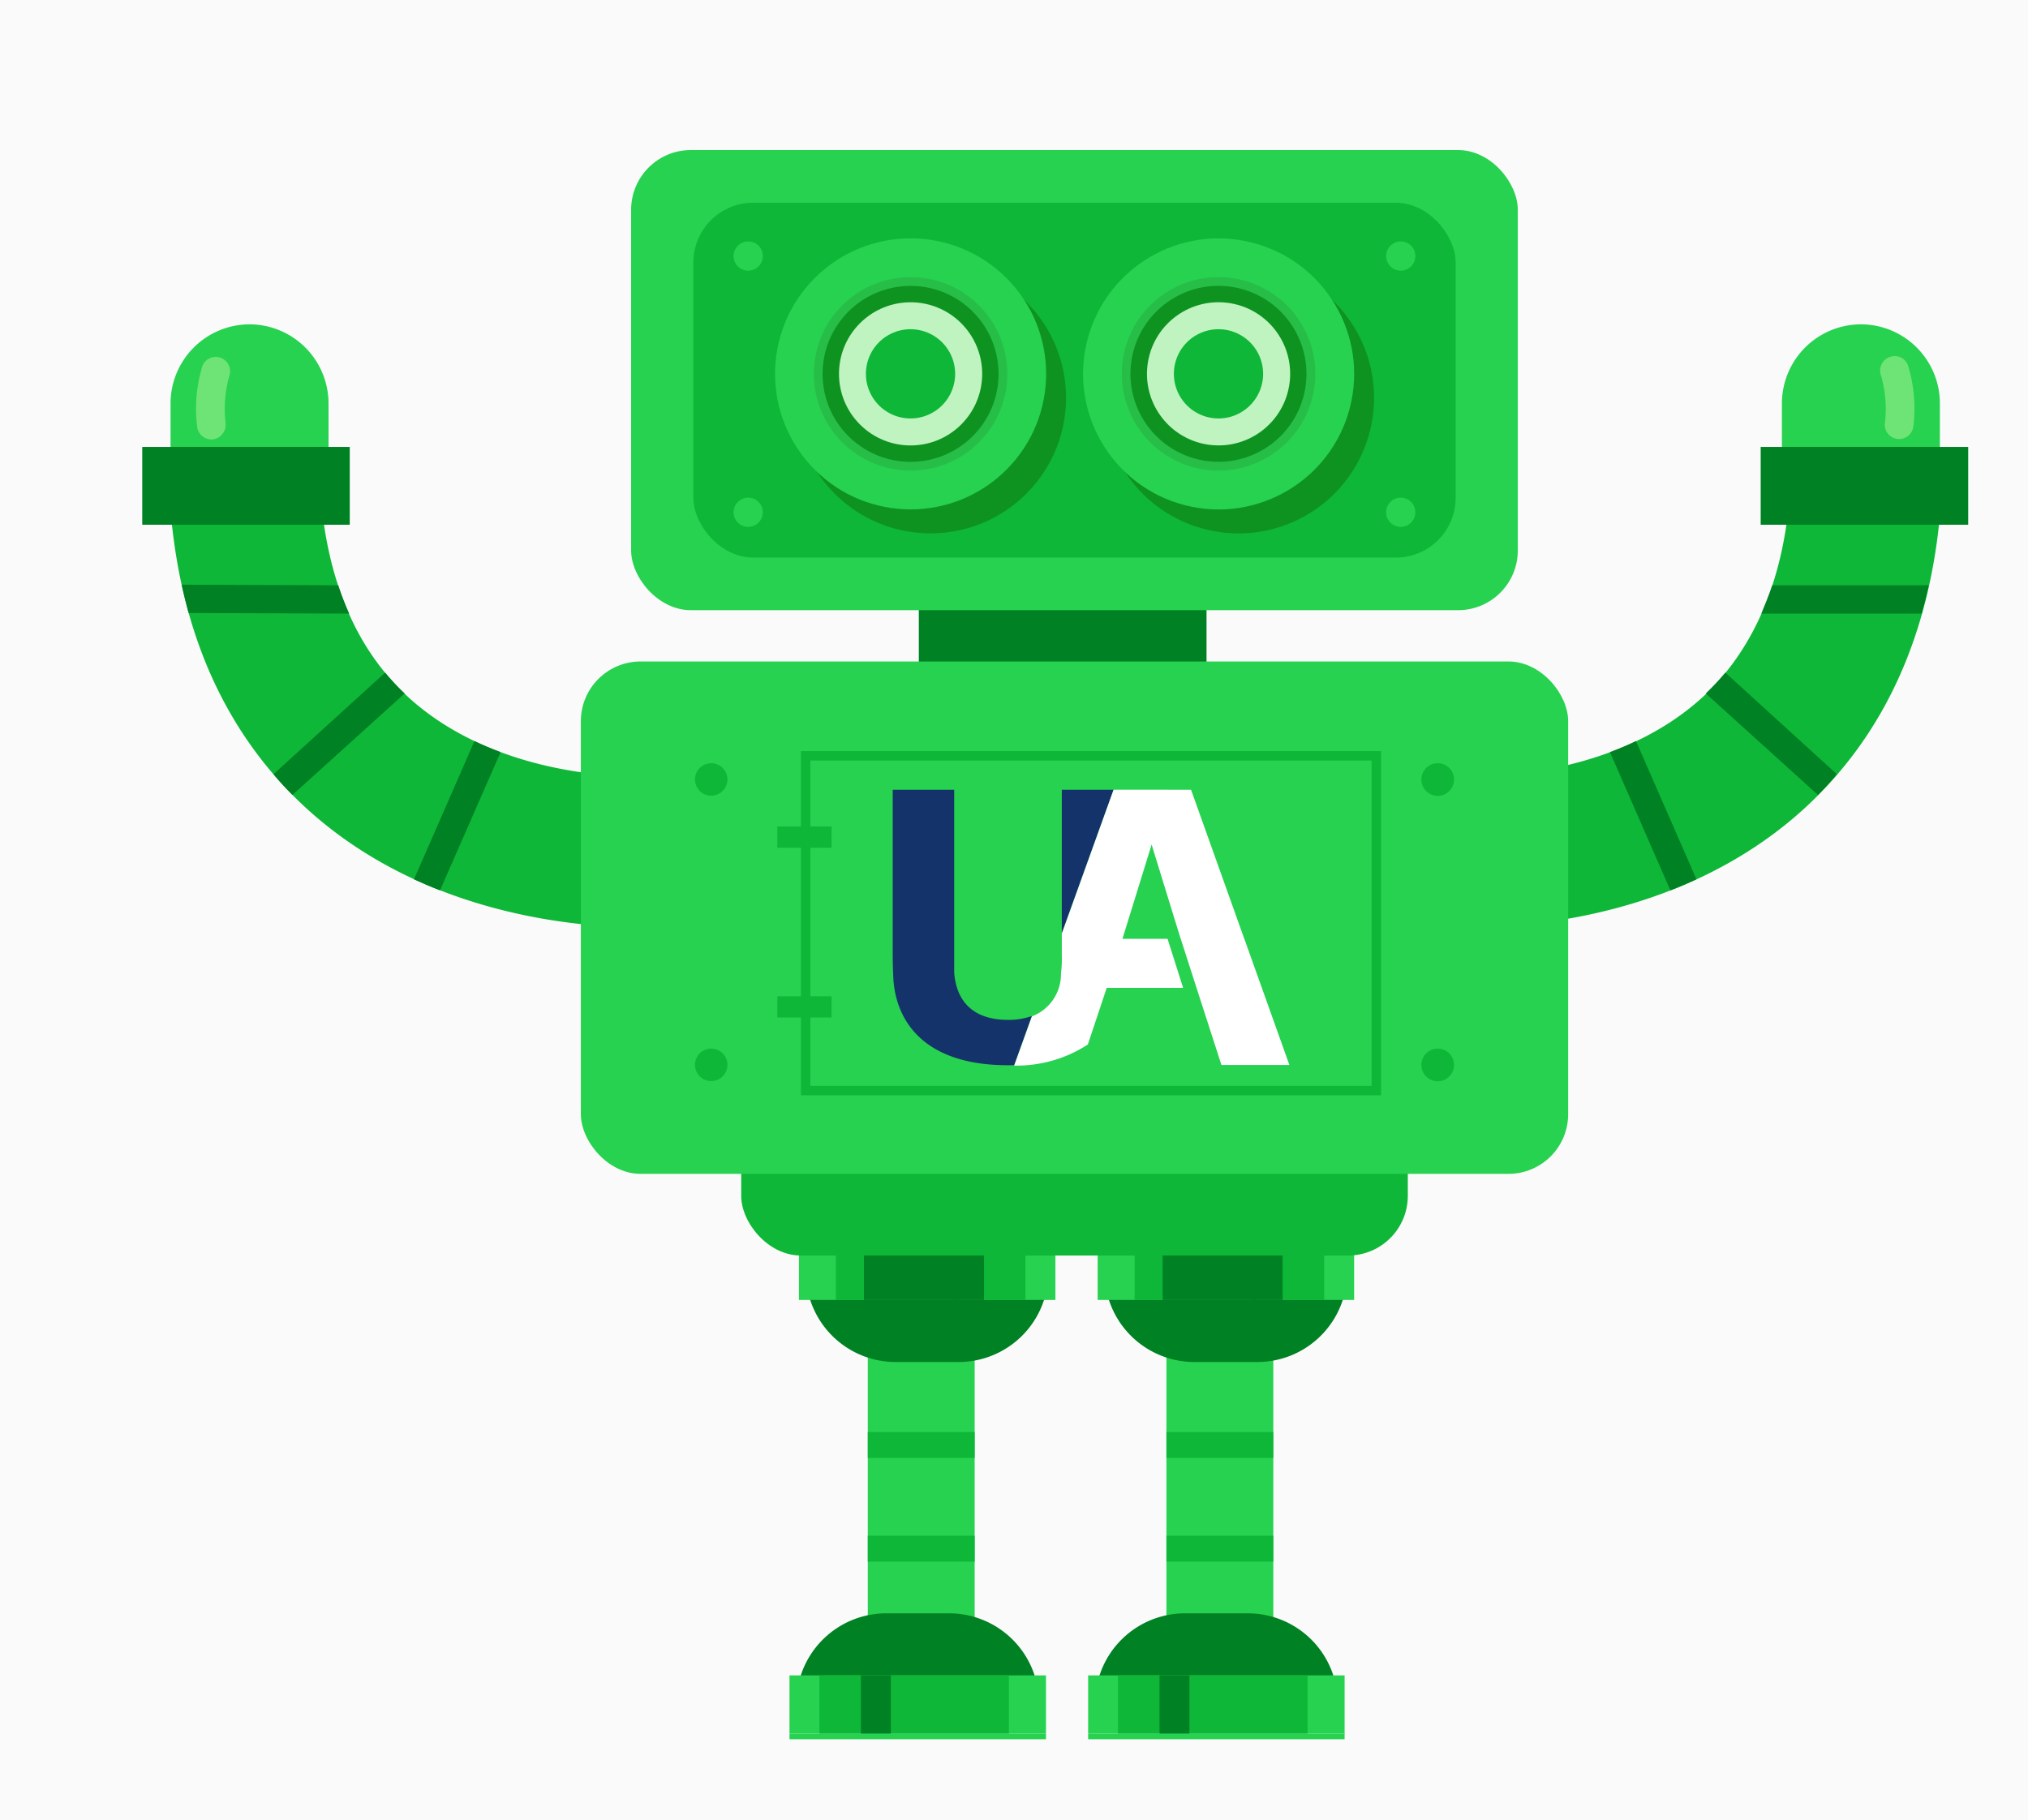 <svg xmlns="http://www.w3.org/2000/svg" viewBox="0 0 215 193"><defs><style>.cls-1{isolation:isolate;}.cls-2{fill:#fafafa;}.cls-3{fill:#27d250;}.cls-4{fill:#0eb737;}.cls-5{fill:#008123;}.cls-6{fill:#6fe476;}.cls-7{fill:#0e9321;}.cls-8{fill:#27be48;}.cls-9{fill:#bff4c0;}.cls-10{fill:#14336a;}.cls-11,.cls-12{fill:#fff;}.cls-12{opacity:0.3;mix-blend-mode:screen;}</style></defs><title>mr-roboto2</title><g class="cls-1"><g id="Background"><rect class="cls-2" x="-133" y="-128" width="500" height="500"/></g><g id="Objects"><path class="cls-3" d="M197.29,58.64h0a8.4,8.4,0,0,1-8.38-8.37v-7.5a8.4,8.4,0,0,1,8.38-8.38h0a8.39,8.39,0,0,1,8.37,8.38v7.5A8.39,8.39,0,0,1,197.29,58.64Z"/><path class="cls-4" d="M189.73,52.64C189,61.57,186,68.56,181,73.46c-10,9.62-25.53,8.88-25.86,8.86a8,8,0,0,0-1.05,16c.15,0,.88,0,2.06,0,5.9,0,23.12-1.11,35.81-13.22,8.35-8,13-18.89,13.86-32.48Z"/><path class="cls-5" d="M192.73,84.29c.71-.71,1.39-1.44,2-2.2L182.91,71.32a26.59,26.59,0,0,1-2,2.14l-.07.07Z"/><path class="cls-5" d="M187.89,62.06c-.34,1-.74,2-1.16,3l17,0q.42-1.47.75-3Z"/><path class="cls-5" d="M177.09,94.41c.92-.35,1.84-.75,2.76-1.17l-6.41-14.66q-1.38.66-2.76,1.17Z"/><rect class="cls-5" x="186.66" y="47.39" width="22" height="8.25"/><path class="cls-6" d="M200.11,45.94a1.55,1.55,0,0,1-.29-1,12.72,12.72,0,0,0-.39-5.08,1.53,1.53,0,0,1,.9-2,1.5,1.5,0,0,1,1.94.87,15.48,15.48,0,0,1,.58,6.43,1.52,1.52,0,0,1-2.74.77Z"/><path class="cls-3" d="M26.46,58.64h0a8.4,8.4,0,0,0,8.37-8.37v-7.5a8.4,8.4,0,0,0-8.37-8.38h0a8.4,8.4,0,0,0-8.38,8.38v7.5A8.4,8.4,0,0,0,26.46,58.64Z"/><path class="cls-4" d="M34,52.64c.76,8.93,3.7,15.92,8.79,20.82,10,9.62,25.53,8.88,25.86,8.86a8,8,0,0,1,1,16c-.15,0-.88,0-2,0-5.91,0-23.13-1.11-35.82-13.22-8.35-8-13-18.89-13.86-32.48Z"/><path class="cls-5" d="M31,84.29c-.7-.71-1.39-1.44-2-2.2L40.83,71.32a25,25,0,0,0,2,2.14l.07.07Z"/><path class="cls-5" d="M35.86,62.06a31.6,31.6,0,0,0,1.16,3L20,65c-.27-1-.52-2-.74-3Z"/><path class="cls-5" d="M46.65,94.41c-.92-.35-1.84-.75-2.76-1.17L50.3,78.58c.92.44,1.85.83,2.77,1.17Z"/><rect class="cls-5" x="15.08" y="47.39" width="22" height="8.25" transform="translate(52.16 103.03) rotate(180)"/><path class="cls-6" d="M23.63,45.94a1.45,1.45,0,0,0,.29-1,13.19,13.19,0,0,1,.39-5.08,1.52,1.52,0,0,0-2.84-1.08,15.39,15.39,0,0,0-.57,6.43,1.52,1.52,0,0,0,1.65,1.38A1.49,1.49,0,0,0,23.63,45.94Z"/><rect class="cls-5" x="97.41" y="62.64" width="30.5" height="12"/><rect class="cls-3" x="92" y="142.59" width="11.33" height="39.47"/><rect class="cls-4" x="92" y="151.84" width="11.33" height="2.75"/><rect class="cls-4" x="92" y="162.84" width="11.33" height="2.75"/><rect class="cls-4" x="92" y="172.31" width="11.33" height="2.75"/><path class="cls-5" d="M85.5,136.05a9.52,9.52,0,0,0,9.42,8.37h6.74a9.52,9.52,0,0,0,9.42-8.37Z"/><rect class="cls-3" x="84.7" y="131.67" width="27.19" height="6.17"/><rect class="cls-3" x="84.7" y="131.07" width="27.19" height="0.6"/><rect class="cls-4" x="88.62" y="131.67" width="20.09" height="6.17"/><rect class="cls-5" x="101.15" y="131.67" width="3.17" height="6.17"/><rect class="cls-5" x="91.59" y="131.67" width="9.81" height="6.17"/><path class="cls-5" d="M110.08,179.44a9.53,9.53,0,0,0-9.42-8.37H93.92a9.53,9.53,0,0,0-9.42,8.37Z"/><rect class="cls-3" x="83.7" y="177.66" width="27.19" height="6.17" transform="translate(194.59 361.48) rotate(180)"/><rect class="cls-3" x="83.7" y="183.83" width="27.19" height="0.6" transform="translate(194.59 368.25) rotate(180)"/><rect class="cls-4" x="86.87" y="177.66" width="20.09" height="6.17" transform="translate(193.83 361.48) rotate(180)"/><rect class="cls-5" x="91.27" y="177.66" width="3.17" height="6.17" transform="translate(185.71 361.48) rotate(180)"/><rect class="cls-3" x="123.66" y="142.59" width="11.33" height="39.47"/><rect class="cls-4" x="123.66" y="151.84" width="11.33" height="2.75"/><rect class="cls-4" x="123.66" y="162.84" width="11.33" height="2.75"/><rect class="cls-4" x="123.66" y="172.31" width="11.33" height="2.75"/><path class="cls-5" d="M117.17,136.05a9.52,9.52,0,0,0,9.42,8.37h6.74a9.52,9.52,0,0,0,9.42-8.37Z"/><rect class="cls-3" x="116.37" y="131.67" width="27.19" height="6.17"/><rect class="cls-3" x="116.37" y="131.07" width="27.19" height="0.6"/><rect class="cls-4" x="120.29" y="131.67" width="20.09" height="6.17"/><rect class="cls-5" x="132.81" y="131.67" width="3.17" height="6.17"/><rect class="cls-5" x="123.26" y="131.67" width="9.81" height="6.17"/><path class="cls-5" d="M141.75,179.44a9.53,9.53,0,0,0-9.42-8.37h-6.74a9.53,9.53,0,0,0-9.42,8.37Z"/><rect class="cls-3" x="115.37" y="177.66" width="27.19" height="6.17" transform="translate(257.92 361.48) rotate(180)"/><rect class="cls-3" x="115.37" y="183.83" width="27.19" height="0.6" transform="translate(257.92 368.25) rotate(180)"/><rect class="cls-4" x="118.54" y="177.66" width="20.09" height="6.17" transform="translate(257.16 361.48) rotate(180)"/><rect class="cls-5" x="122.94" y="177.66" width="3.17" height="6.17" transform="translate(249.04 361.48) rotate(180)"/><rect class="cls-3" x="66.91" y="15.91" width="94" height="48.79" rx="6.33"/><rect class="cls-4" x="73.51" y="21.5" width="80.81" height="37.62" rx="6.33"/><path class="cls-3" d="M80.87,27.14a1.55,1.55,0,1,1-1.54-1.54A1.54,1.54,0,0,1,80.87,27.14Z"/><path class="cls-3" d="M80.87,54.32a1.55,1.55,0,1,1-1.54-1.55A1.54,1.54,0,0,1,80.87,54.32Z"/><path class="cls-3" d="M150.05,27.14a1.55,1.55,0,1,1-1.55-1.54A1.54,1.54,0,0,1,150.05,27.14Z"/><path class="cls-3" d="M150.05,54.32a1.55,1.55,0,1,1-1.55-1.55A1.54,1.54,0,0,1,150.05,54.32Z"/><circle class="cls-7" cx="98.65" cy="42.19" r="14.37" transform="translate(-0.94 82.11) rotate(-45)"/><circle class="cls-3" cx="96.53" cy="39.64" r="14.37" transform="translate(0.25 79.87) rotate(-45)"/><circle class="cls-8" cx="96.53" cy="39.64" r="10.26" transform="translate(0.25 79.87) rotate(-45)"/><circle class="cls-7" cx="96.53" cy="39.64" r="9.33" transform="translate(4.12 88.11) rotate(-50)"/><circle class="cls-9" cx="96.53" cy="39.64" r="7.59" transform="translate(0.25 79.87) rotate(-45)"/><path class="cls-4" d="M101.26,39.64a4.73,4.73,0,1,1-4.73-4.73A4.73,4.73,0,0,1,101.26,39.64Z"/><circle class="cls-7" cx="131.3" cy="42.19" r="14.37" transform="translate(60.72 160.67) rotate(-77.03)"/><circle class="cls-3" cx="129.18" cy="39.64" r="14.37" transform="translate(58.57 154.85) rotate(-75.55)"/><circle class="cls-8" cx="129.18" cy="39.64" r="10.26" transform="translate(59.43 155.37) rotate(-75.98)"/><circle class="cls-7" cx="129.18" cy="39.64" r="9.33" transform="translate(68.59 160.42) rotate(-80.42)"/><circle class="cls-9" cx="129.18" cy="39.64" r="7.59" transform="translate(68.58 160.41) rotate(-80.41)"/><path class="cls-4" d="M133.91,39.64a4.73,4.73,0,1,1-4.73-4.73A4.73,4.73,0,0,1,133.91,39.64Z"/><rect class="cls-4" x="78.58" y="90.15" width="70.67" height="42.98" rx="6.33"/><rect class="cls-3" x="61.58" y="70.14" width="104.67" height="54.33" rx="6.33"/><circle class="cls-4" cx="75.4" cy="82.65" r="1.72"/><circle class="cls-4" cx="75.4" cy="112.91" r="1.72"/><path class="cls-4" d="M154.15,82.65a1.73,1.73,0,1,1-1.72-1.72A1.72,1.72,0,0,1,154.15,82.65Z"/><path class="cls-4" d="M154.15,112.91a1.73,1.73,0,1,1-1.72-1.72A1.73,1.73,0,0,1,154.15,112.91Z"/><path class="cls-4" d="M84.91,79.64v8h-2.5v2.25h2.5v15.75h-2.5v2.25h2.5v8.25h61.5V79.64Zm60.5,35.5H85.91v-7.25h2.25v-2.25H85.91V89.89h2.25V87.64H85.91v-7h59.5Z"/></g><g id="Designed_By_Freepik" data-name="Designed By Freepik"><path class="cls-10" d="M106.84,108.14c-3.57,0-5.44-1.87-5.68-5,0-.58,0-1.12,0-1.91V83.74H94.64v16.55c0,1.33,0,2.16.08,3.66.38,4.81,3.74,9,12.12,9h.68l1.88-5.22A7.26,7.26,0,0,1,106.84,108.14Z"/><polygon class="cls-10" points="112.57 83.74 112.57 98.95 118.06 83.74 112.57 83.74"/><path class="cls-11" d="M126.27,83.74h-8.21L112.57,99v2.3a12.15,12.15,0,0,1-.09,1.91,4.78,4.78,0,0,1-3.08,4.56l-1.88,5.22a13.83,13.83,0,0,0,7.81-2.24l2-6h8.1l-1.65-5.2H119l.09-.3,3-9.7L125,99l2,6.21,2.49,7.71h7.2Z"/><polygon class="cls-12" points="129.54 112.94 136.69 112.94 131.92 99.56 129.54 112.94"/><polygon class="cls-12" points="121.64 90.9 123.88 83.74 118.09 83.74 116.66 87.68 119.04 99.21 121.64 90.9"/></g></g></svg>